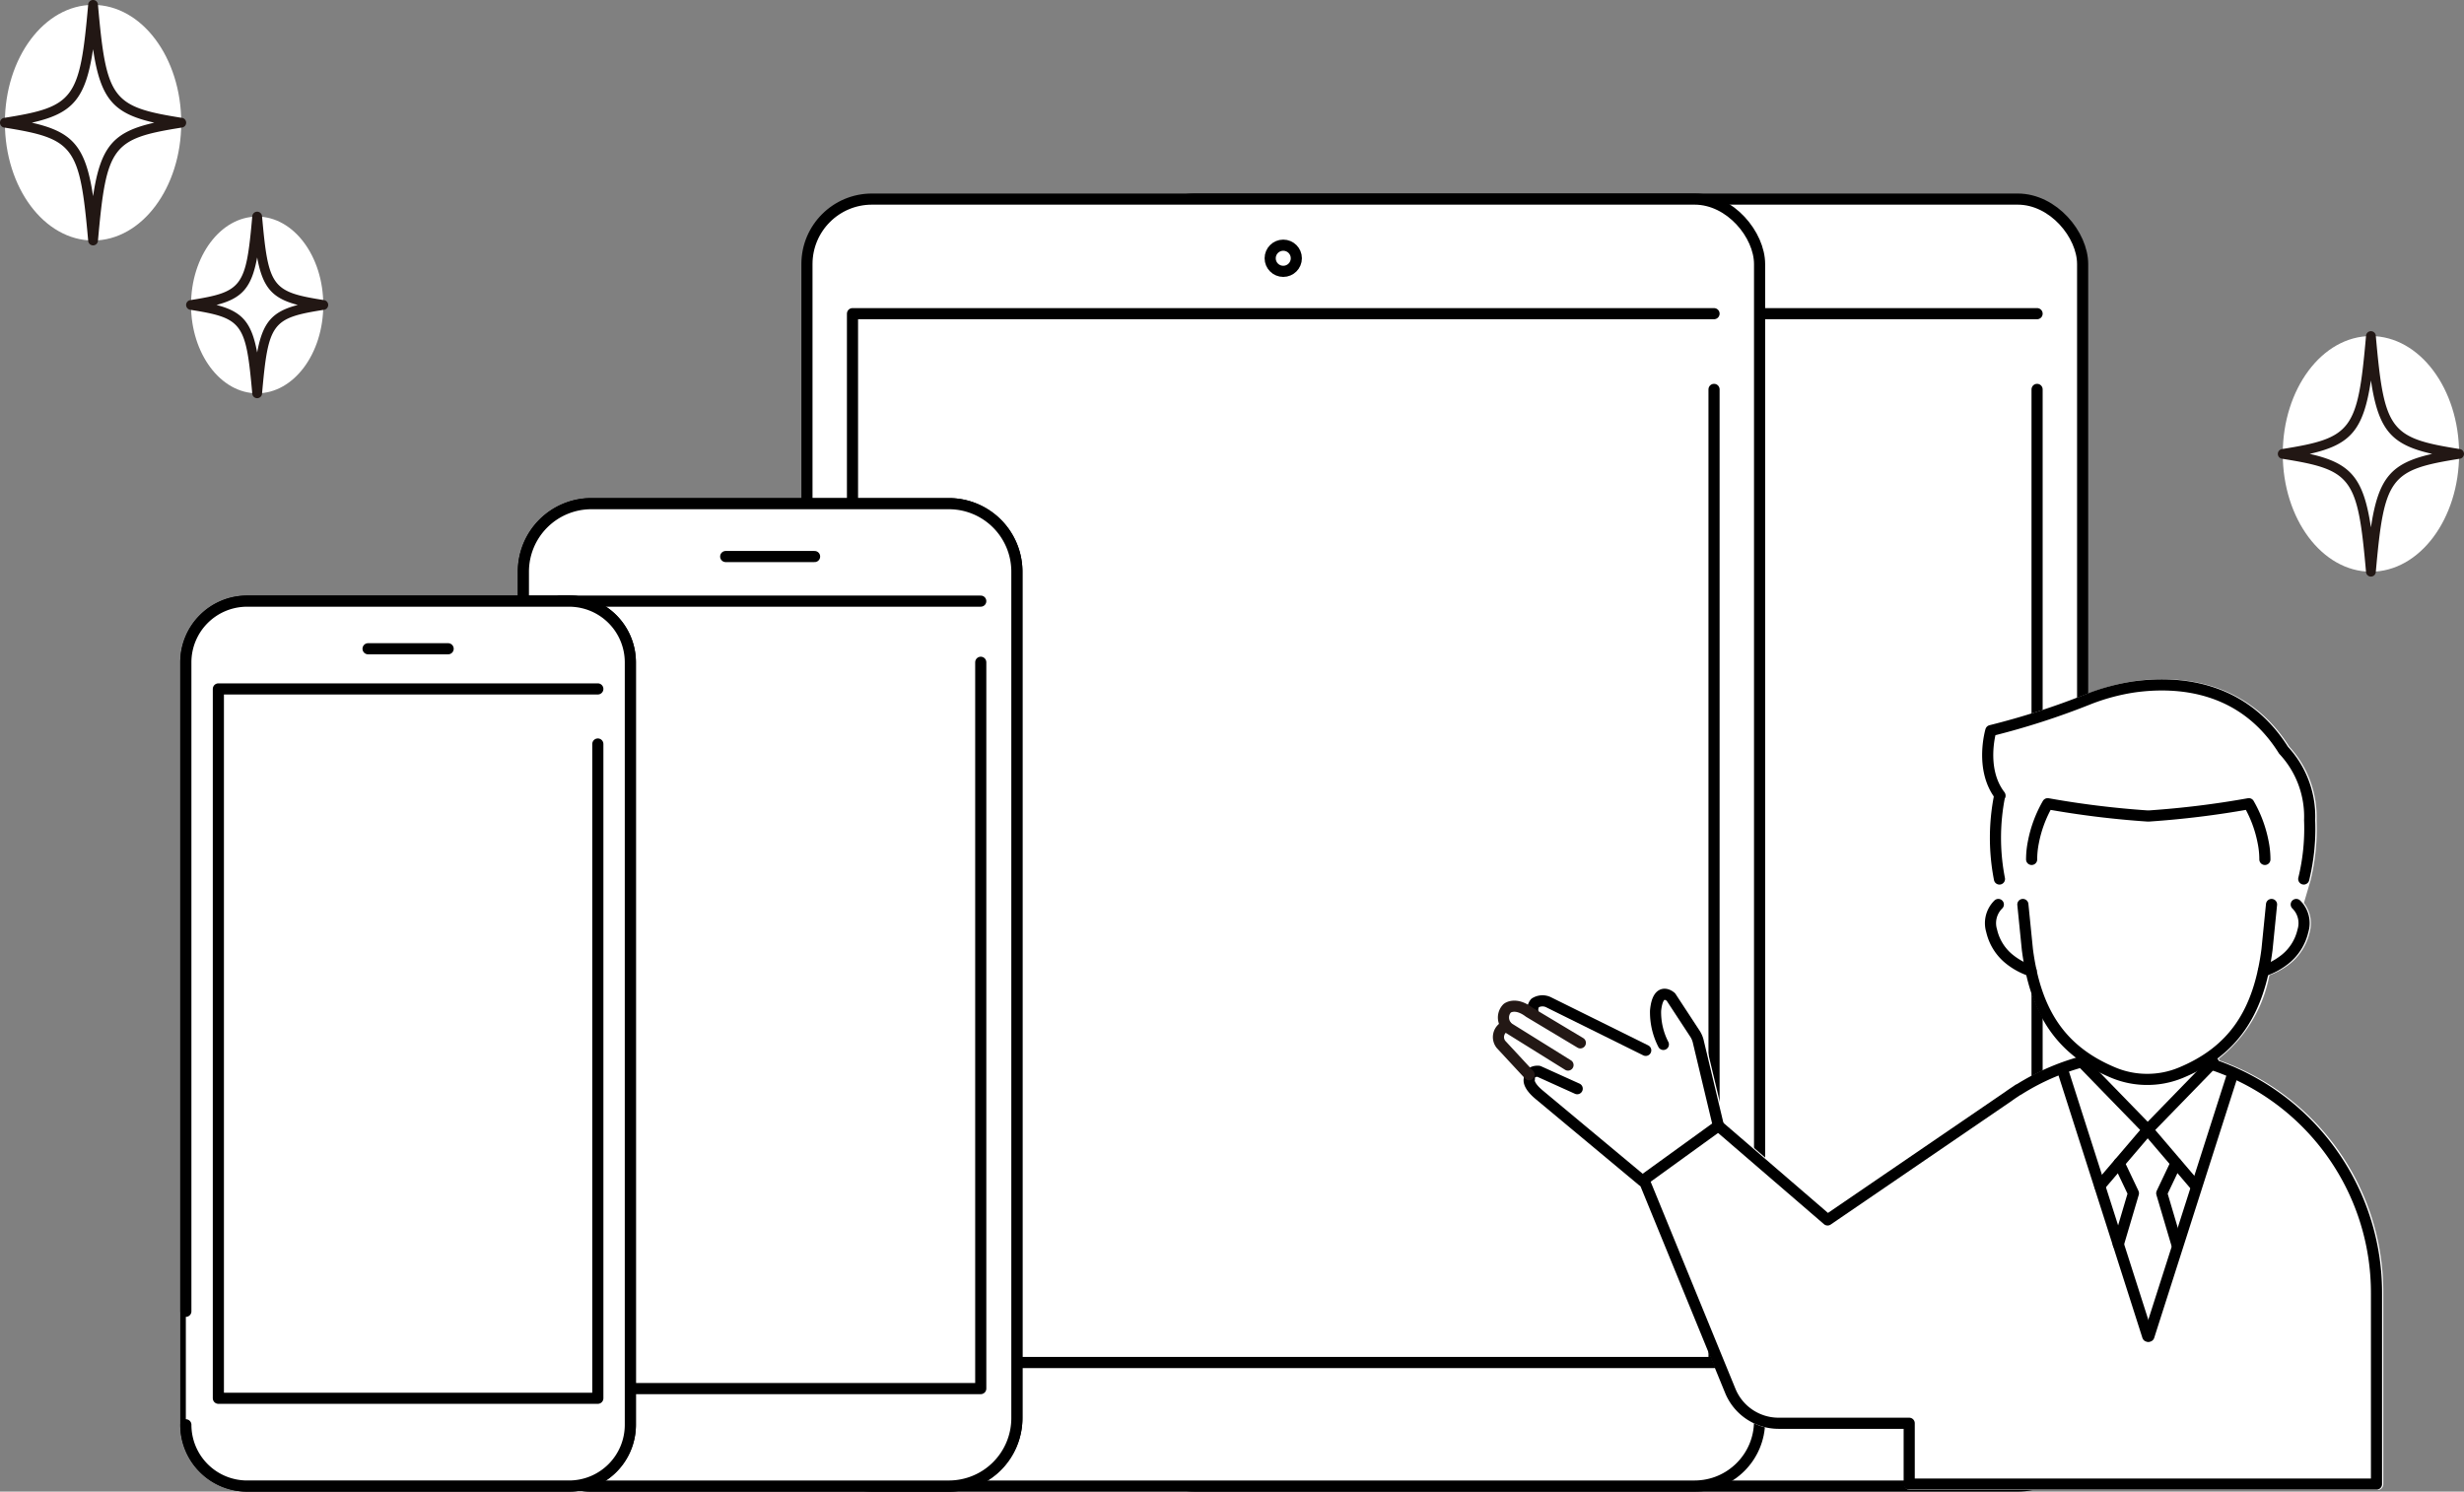 <svg xmlns="http://www.w3.org/2000/svg" width="221.301" height="133.985" viewBox="0 0 221.301 133.985"><rect x="0" y="0" width="221.301" height="133.985" fill="#808080" stroke="none"/><defs><style>.a,.c{fill:#fff;}.b{fill:#221714;}.c,.d,.e{stroke:#000;}.c,.e,.f{stroke-linecap:round;}.c,.d,.e,.f{stroke-linejoin:round;}.d,.e,.f{fill:none;}.f{stroke:#231815;}</style></defs><g transform="translate(-200.222 -1016)"><g transform="translate(-7.565 -34.25)"><g transform="translate(207.787 1050.25)"><ellipse class="a" cx="7.919" cy="10.582" rx="7.919" ry="10.582" transform="translate(0.44 0.439)"/><path class="b" d="M779.061,456.263a.439.439,0,0,0,.438-.4c.755-8.524,1.248-9.19,7.55-10.186a.439.439,0,0,0,0-.868c-6.3-1-6.8-1.663-7.55-10.186a.439.439,0,0,0-.875,0c-.755,8.523-1.248,9.19-7.55,10.186a.439.439,0,0,0,0,.868c6.3,1,6.794,1.663,7.55,10.186A.439.439,0,0,0,779.061,456.263Zm5.5-11.022c-3.668.828-4.83,2.14-5.5,6.6-.669-4.459-1.83-5.77-5.5-6.6,3.669-.827,4.83-2.14,5.5-6.6C779.73,443.1,780.892,444.414,784.56,445.241Z" transform="translate(-770.702 -434.221)"/></g><g transform="translate(412.37 1080)"><ellipse class="a" cx="7.919" cy="10.582" rx="7.919" ry="10.582" transform="translate(0.44 0.439)"/><path class="b" d="M779.061,456.263a.439.439,0,0,1-.438-.4c-.755-8.524-1.248-9.19-7.55-10.186a.439.439,0,0,1,0-.868c6.3-1,6.8-1.663,7.55-10.186a.439.439,0,0,1,.875,0c.755,8.523,1.248,9.19,7.55,10.186a.439.439,0,0,1,0,.868c-6.3,1-6.794,1.663-7.55,10.186A.439.439,0,0,1,779.061,456.263Zm-5.5-11.022c3.668.828,4.83,2.14,5.5,6.6.669-4.459,1.83-5.77,5.5-6.6-3.669-.827-4.83-2.14-5.5-6.6C778.392,443.1,777.23,444.414,773.562,445.241Z" transform="translate(-770.702 -434.221)"/></g><g transform="translate(224.504 1069.267)"><ellipse class="a" cx="5.939" cy="7.937" rx="5.939" ry="7.937" transform="translate(0.44 0.439)"/><path class="b" d="M767.532,478.663a.439.439,0,0,0,.438-.4c.565-6.376.878-6.8,5.57-7.541a.439.439,0,0,0,0-.868c-4.692-.742-5-1.164-5.57-7.541a.439.439,0,0,0-.875,0c-.565,6.377-.877,6.8-5.57,7.541a.439.439,0,0,0,0,.868c4.693.742,5,1.165,5.57,7.541A.439.439,0,0,0,767.532,478.663Zm3.651-8.376c-2.286.594-3.153,1.556-3.651,4.269-.5-2.714-1.364-3.675-3.651-4.269,2.287-.594,3.154-1.556,3.651-4.268C768.03,468.732,768.9,469.693,771.183,470.288Z" transform="translate(-761.153 -461.912)"/></g><g transform="translate(309.277 1068.134)"><rect class="c" width="85.559" height="115.601" rx="5.836" transform="translate(0)"/><path class="c" d="M642.077,379.92v87.411H564.7V373.118h77.378" transform="translate(-560.609 -362.827)"/><ellipse class="c" cx="1.175" cy="1.175" rx="1.175" ry="1.175" transform="translate(41.604 4.14)"/></g><g transform="translate(280.262 1068.134)"><rect class="c" width="85.559" height="115.601" rx="5.836" transform="translate(0)"/><path class="c" d="M616.078,379.92v87.411H538.7V373.118h77.378" transform="translate(-534.609 -362.827)"/><ellipse class="c" cx="1.175" cy="1.175" rx="1.175" ry="1.175" transform="translate(41.604 4.14)"/></g><g transform="translate(254.795 1095.492)"><path class="c" d="M512.215,459.228v-64.71a6.107,6.107,0,0,1,6.105-6.107H550.43a6.107,6.107,0,0,1,6.107,6.107h0v76.03a6.106,6.106,0,0,1-6.107,6.106H518.322a6.106,6.106,0,0,1-6.107-6.106h0Z" transform="translate(-512.215 -388.411)"/><g transform="translate(0)"><path class="c" d="M512.215,459.228v-64.71a6.107,6.107,0,0,1,6.105-6.107H550.43a6.107,6.107,0,0,1,6.107,6.107h0v76.03a6.106,6.106,0,0,1-6.107,6.106H518.322a6.106,6.106,0,0,1-6.107-6.106h0" transform="translate(-512.215 -388.411)"/><path class="c" d="M552.955,401.748v65.242H515.121V396.256h37.834" transform="translate(-511.878 -387.501)"/><line class="c" x2="7.984" transform="translate(18.169 4.749)"/></g></g><g transform="translate(224.478 1104.247)"><path class="c" d="M485.05,460.047v-58.29a5.5,5.5,0,0,1,5.5-5.5h28.923a5.5,5.5,0,0,1,5.5,5.5h0v68.486a5.5,5.5,0,0,1-5.5,5.5H490.551a5.5,5.5,0,0,1-5.5-5.5h0Z" transform="translate(-485.05 -396.256)"/><g transform="translate(0)"><path class="c" d="M485.05,460.047v-58.29a5.5,5.5,0,0,1,5.5-5.5h28.923a5.5,5.5,0,0,1,5.5,5.5h0v68.486a5.5,5.5,0,0,1-5.5,5.5H490.551a5.5,5.5,0,0,1-5.5-5.5h0" transform="translate(-485.05 -396.256)"/><path class="c" d="M521.748,408.269v58.77H487.667V403.322h34.081" transform="translate(-484.746 -395.436)"/><line class="c" x2="7.192" transform="translate(16.366 4.278)"/></g></g></g><g transform="translate(95.954 586.297)"><path class="a" d="M303.605,524.956a.52.52,0,0,0-.065-.153,12.407,12.407,0,0,0,4.552-7.5,6.7,6.7,0,0,0,1.837-1.022,5.1,5.1,0,0,0,1.782-2.852,3,3,0,0,0-.519-2.617l.588-2a19.241,19.241,0,0,0,.549-5.429,9.3,9.3,0,0,0-2.455-6.615c-3.941-6.24-10.374-6.372-13.872-5.884a19.127,19.127,0,0,0-4.167,1.105,69.406,69.406,0,0,1-8.748,2.831.523.523,0,0,0-.424.37c-.043.146-.98,3.49.751,6.039a19.656,19.656,0,0,0,.013,7.541l.353,1.695a.509.509,0,0,0-.268.076,2.874,2.874,0,0,0-.781,2.891,5.1,5.1,0,0,0,1.785,2.852,6.63,6.63,0,0,0,1.826,1.018,12.433,12.433,0,0,0,4.435,7.412,21.606,21.606,0,0,0-5.286,2.364.51.51,0,0,0-.134.065l-.244.165c-.235.155-.466.314-.687.47l-15.877,10.85-9.374-8.077-1.747-7.318a2.821,2.821,0,0,0-.4-.969l-2.241-3.389a1.351,1.351,0,0,0-1.3-.314c-.544.208-.858.821-.963,1.88a6.663,6.663,0,0,0,.5,2.77l-.824.277-8.446-4.181a1.785,1.785,0,0,0-1.9.116,1.375,1.375,0,0,0-.275.51,1.931,1.931,0,0,0-2.224-.039,1.572,1.572,0,0,0-.372,1.756,1.509,1.509,0,0,0-.482.674,1.808,1.808,0,0,0,.277,1.556l2.419,2.609c0,.028-.016.043-.018.073-.067.311-.021.976,1.071,1.883l9.277,7.733c.033.027.077.022.115.04l7.623,18.625a5.2,5.2,0,0,0,4.825,3.237h11.207v4.938a.528.528,0,0,0,.527.527h41.969a.529.529,0,0,0,.528-.527V545.956A22.07,22.07,0,0,0,303.605,524.956Z" transform="translate(0 0)"/><g transform="translate(238.865 491.227)"><path class="d" d="M285.309,513.7a20.99,20.99,0,0,0-6.335,2.676l0-.022-.248.171c-.232.15-.457.306-.681.466l-16.212,11.076-9.91-8.538" transform="translate(-232.288 -480.01)"/><path class="d" d="M247.375,523.962l7.94,19.392a4.685,4.685,0,0,0,4.337,2.91h11.732v5.464h41.969V534.67a21.629,21.629,0,0,0-15.376-20.83" transform="translate(-234.508 -479.942)"/><path class="e" d="M244.885,518.213l-3.454-1.561s-.863-.115-.844.695c0,0-.222.489.879,1.407l9.279,7.732,6.823-4.935-1.791-7.5a2.237,2.237,0,0,0-.321-.784l-2.156-3.291s-1.153-1.052-1.376,1.221a6.3,6.3,0,0,0,.7,3.039" transform="translate(-237.828 -481.945)"/><path class="e" d="M250.929,514.578l-8.672-4.294a1.258,1.258,0,0,0-1.269.039.987.987,0,0,0-.155.925" transform="translate(-237.718 -481.753)"/><path class="f" d="M241.466,516.017l-2.525-2.723a1.058,1.058,0,0,1,.417-1.632l5.6,3.487" transform="translate(-238.727 -481.004)"/><path class="f" d="M239.28,512.212a1.188,1.188,0,0,1,.079-1.576s.72-.592,1.965.35l4.6,2.758" transform="translate(-238.585 -481.594)"/><line class="e" x2="7.555" y2="23.634" transform="translate(50.743 34.87)"/><line class="e" x1="7.555" y2="23.634" transform="translate(58.402 34.87)"/><path class="e" d="M273.953,513.841l5.888,6.057-4.3,5.038" transform="translate(-221.545 -479.942)"/><path class="e" d="M283.8,513.841l-5.888,6.057,4.3,5.038" transform="translate(-219.615 -479.942)"/><path class="e" d="M269.079,505.2a19.284,19.284,0,0,1,0-7.4" transform="translate(-224.098 -487.768)"/><path class="e" d="M296.638,508.485a19.069,19.069,0,0,0,.528-5.284,8.728,8.728,0,0,0-2.34-6.275c-3.687-5.893-9.62-6.217-13.388-5.7a18.777,18.777,0,0,0-4.054,1.074,67.611,67.611,0,0,1-8.85,2.859s-1.019,3.438.821,5.829" transform="translate(-224.326 -491.055)"/><path class="e" d="M291.854,503.231a7.791,7.791,0,0,0-.156-1.541,11.122,11.122,0,0,0-1.287-3.462,82.571,82.571,0,0,1-8.941,1.1h-.182a82.571,82.571,0,0,1-8.941-1.1,11.124,11.124,0,0,0-1.287,3.462,7.9,7.9,0,0,0-.156,1.541" transform="translate(-223.033 -487.557)"/><path class="e" d="M292.706,504.311l-.406,4.047c-.735,5.649-3.019,9.13-7.8,11.092a7.827,7.827,0,0,1-2.961.573h0a7.815,7.815,0,0,1-2.961-.573c-4.777-1.962-7.062-5.444-7.8-11.092l-.406-4.047" transform="translate(-223.288 -484.59)"/><path class="e" d="M269.114,504.311a2.351,2.351,0,0,0-.6,2.364,4.574,4.574,0,0,0,1.6,2.554,6.136,6.136,0,0,0,1.944,1.05" transform="translate(-224.234 -484.59)"/><path class="e" d="M287.846,504.311a2.348,2.348,0,0,1,.6,2.364,4.579,4.579,0,0,1-1.6,2.554,6.169,6.169,0,0,1-1.944,1.05" transform="translate(-216.208 -484.59)"/><path class="e" d="M280.116,527.218l-1.358-4.588,1.282-2.7" transform="translate(-219.202 -476.972)"/><path class="e" d="M276.213,519.931l1.282,2.7-1.357,4.585" transform="translate(-220.48 -476.972)"/></g></g></g></svg>